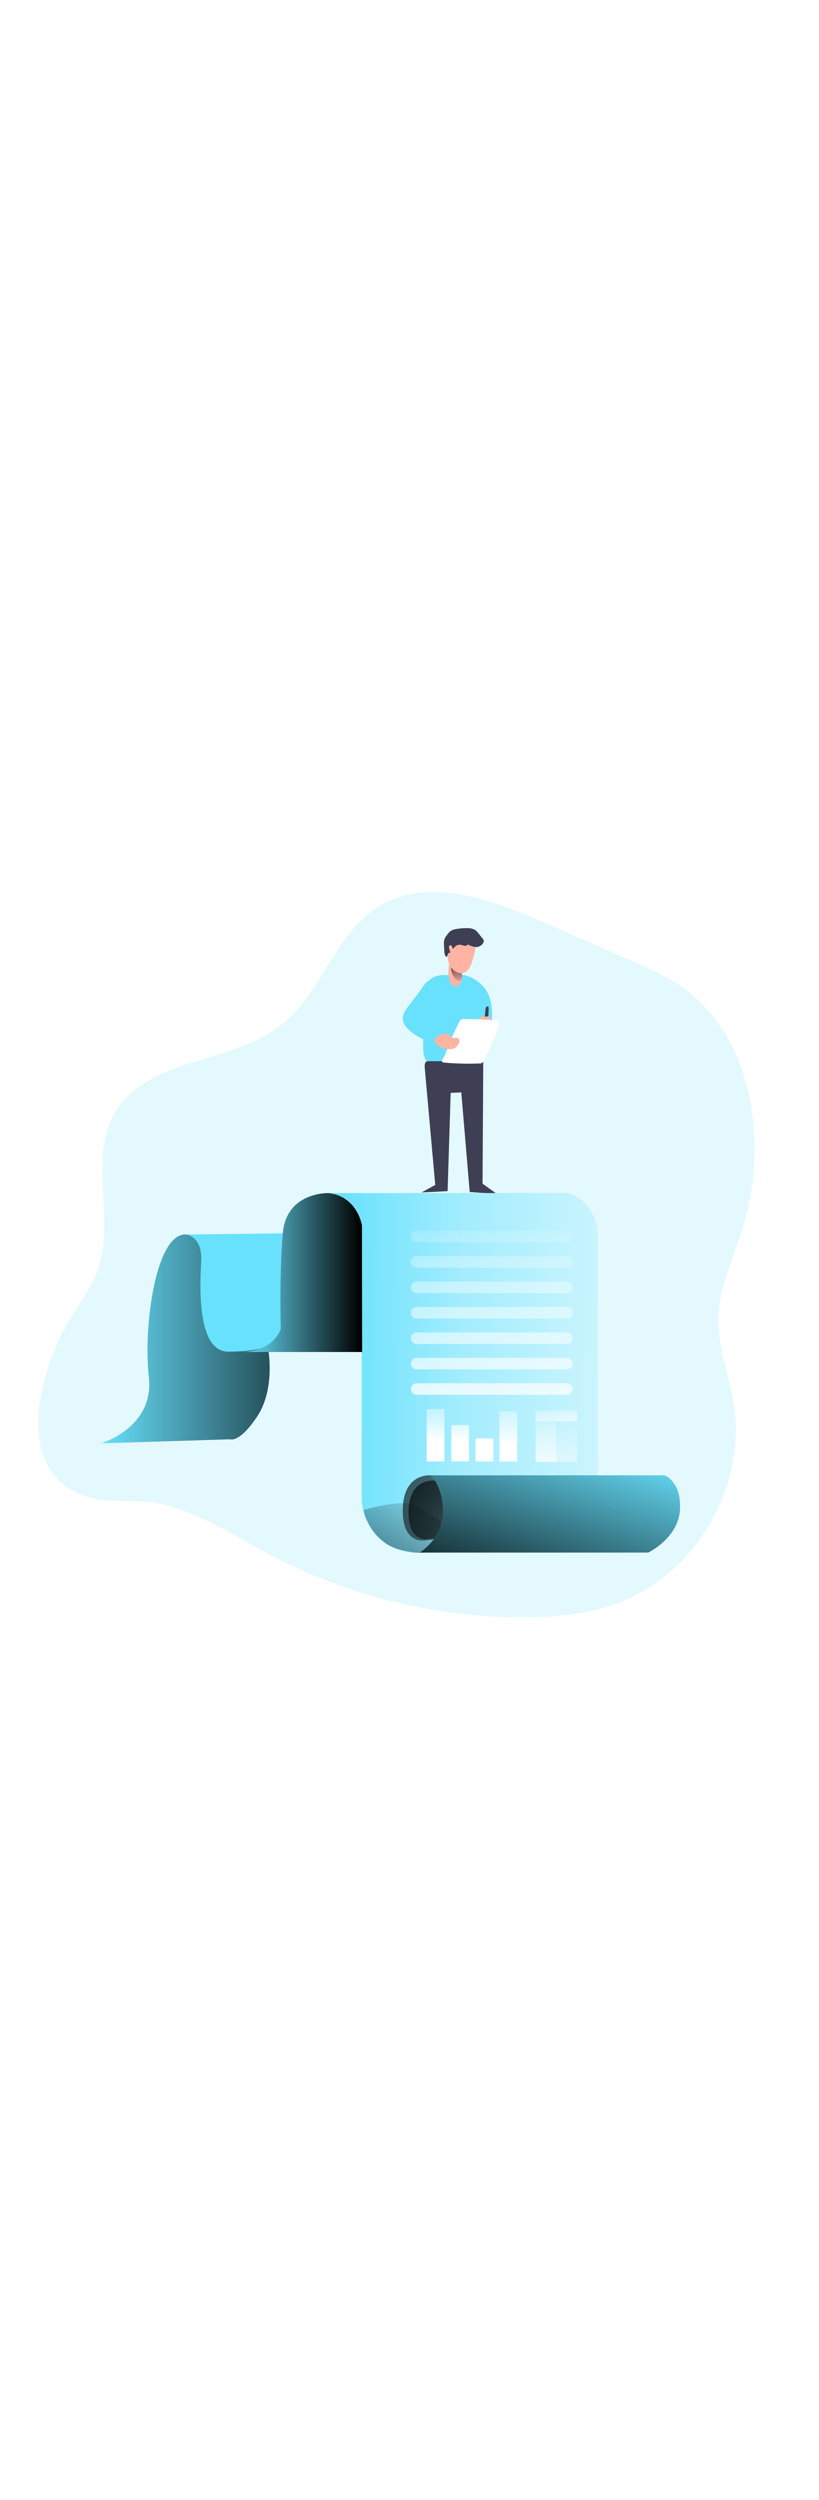 <svg id="_0110_report_analysis_1" xmlns="http://www.w3.org/2000/svg" xmlns:xlink="http://www.w3.org/1999/xlink" viewBox="0 0 500 500" data-imageid="report-analysis-1-90" imageName="Report Analysis 1" class="illustrations_image" style="width: 164px;"><defs><style>.cls-1_report-analysis-1-90{fill:url(#linear-gradient);}.cls-1_report-analysis-1-90,.cls-2_report-analysis-1-90,.cls-3_report-analysis-1-90,.cls-4_report-analysis-1-90,.cls-5_report-analysis-1-90,.cls-6_report-analysis-1-90,.cls-7_report-analysis-1-90,.cls-8_report-analysis-1-90,.cls-9_report-analysis-1-90,.cls-10_report-analysis-1-90,.cls-11_report-analysis-1-90,.cls-12_report-analysis-1-90,.cls-13_report-analysis-1-90,.cls-14_report-analysis-1-90,.cls-15_report-analysis-1-90,.cls-16_report-analysis-1-90,.cls-17_report-analysis-1-90,.cls-18_report-analysis-1-90,.cls-19_report-analysis-1-90,.cls-20_report-analysis-1-90,.cls-21_report-analysis-1-90,.cls-22_report-analysis-1-90,.cls-23_report-analysis-1-90,.cls-24_report-analysis-1-90,.cls-25_report-analysis-1-90,.cls-26_report-analysis-1-90,.cls-27_report-analysis-1-90,.cls-28_report-analysis-1-90{stroke-width:0px;}.cls-2_report-analysis-1-90{isolation:isolate;opacity:.18;}.cls-2_report-analysis-1-90,.cls-28_report-analysis-1-90{fill:#68e1fd;}.cls-3_report-analysis-1-90{fill:url(#linear-gradient-11-report-analysis-1-90);}.cls-4_report-analysis-1-90{fill:url(#linear-gradient-12-report-analysis-1-90);}.cls-5_report-analysis-1-90{fill:url(#linear-gradient-13-report-analysis-1-90);}.cls-6_report-analysis-1-90{fill:url(#linear-gradient-10-report-analysis-1-90);}.cls-7_report-analysis-1-90{fill:url(#linear-gradient-17-report-analysis-1-90);}.cls-8_report-analysis-1-90{fill:url(#linear-gradient-16-report-analysis-1-90);}.cls-9_report-analysis-1-90{fill:url(#linear-gradient-19-report-analysis-1-90);}.cls-10_report-analysis-1-90{fill:url(#linear-gradient-15-report-analysis-1-90);}.cls-11_report-analysis-1-90{fill:url(#linear-gradient-23-report-analysis-1-90);}.cls-12_report-analysis-1-90{fill:url(#linear-gradient-21-report-analysis-1-90);}.cls-13_report-analysis-1-90{fill:url(#linear-gradient-18-report-analysis-1-90);}.cls-14_report-analysis-1-90{fill:url(#linear-gradient-14-report-analysis-1-90);}.cls-15_report-analysis-1-90{fill:url(#linear-gradient-22-report-analysis-1-90);}.cls-16_report-analysis-1-90{fill:url(#linear-gradient-20-report-analysis-1-90);}.cls-17_report-analysis-1-90{fill:url(#linear-gradient-4-report-analysis-1-90);}.cls-18_report-analysis-1-90{fill:url(#linear-gradient-2-report-analysis-1-90);}.cls-19_report-analysis-1-90{fill:url(#linear-gradient-3-report-analysis-1-90);}.cls-20_report-analysis-1-90{fill:url(#linear-gradient-8-report-analysis-1-90);}.cls-21_report-analysis-1-90{fill:url(#linear-gradient-9-report-analysis-1-90);}.cls-22_report-analysis-1-90{fill:url(#linear-gradient-7-report-analysis-1-90);}.cls-23_report-analysis-1-90{fill:url(#linear-gradient-5-report-analysis-1-90);}.cls-24_report-analysis-1-90{fill:url(#linear-gradient-6-report-analysis-1-90);}.cls-25_report-analysis-1-90{fill:#3e3e54;}.cls-26_report-analysis-1-90{fill:#fff;}.cls-27_report-analysis-1-90{fill:#ffb4a3;}</style><linearGradient id="linear-gradient-report-analysis-1-90" x1="789.08" y1="1667.75" x2="760.34" y2="1659.77" gradientTransform="translate(-518.31 1782.05) scale(1 -1)" gradientUnits="userSpaceOnUse"><stop offset="0" stop-color="#000" stop-opacity="0"/><stop offset=".99" stop-color="#000"/></linearGradient><linearGradient id="linear-gradient-2-report-analysis-1-90" x1="797.51" y1="1693.77" x2="796.57" y2="1713.42" xlink:href="#linear-gradient-report-analysis-1-90"/><linearGradient id="linear-gradient-3-report-analysis-1-90" x1="579.93" y1="1477.84" x2="742.75" y2="1477.84" xlink:href="#linear-gradient-report-analysis-1-90"/><linearGradient id="linear-gradient-4-report-analysis-1-90" x1="718.81" y1="1458.37" x2="973.94" y2="1455.14" gradientTransform="translate(-518.31 1782.05) scale(1 -1)" gradientUnits="userSpaceOnUse"><stop offset=".02" stop-color="#fff" stop-opacity="0"/><stop offset=".32" stop-color="#fff" stop-opacity=".39"/><stop offset=".68" stop-color="#fff" stop-opacity=".68"/><stop offset="1" stop-color="#fff"/></linearGradient><linearGradient id="linear-gradient-5-report-analysis-1-90" x1="777.39" y1="1391.06" x2="725" y2="1277.39" xlink:href="#linear-gradient-report-analysis-1-90"/><linearGradient id="linear-gradient-6-report-analysis-1-90" x1="863.06" y1="1307.39" x2="701.59" y2="1434.95" xlink:href="#linear-gradient-report-analysis-1-90"/><linearGradient id="linear-gradient-7-report-analysis-1-90" x1="856.64" y1="1312.94" x2="711.34" y2="1427.71" xlink:href="#linear-gradient-report-analysis-1-90"/><linearGradient id="linear-gradient-8-report-analysis-1-90" x1="870.84" y1="1423.7" x2="828.86" y2="1296.94" xlink:href="#linear-gradient-report-analysis-1-90"/><linearGradient id="linear-gradient-9-report-analysis-1-90" x1="666.23" y1="1518.28" x2="739.29" y2="1518.28" xlink:href="#linear-gradient-report-analysis-1-90"/><linearGradient id="linear-gradient-10-report-analysis-1-90" x1="773.42" y1="1566.04" x2="758.34" y2="1408.32" gradientTransform="translate(-471 1784.53) scale(1 -1)" xlink:href="#linear-gradient-4-report-analysis-1-90"/><linearGradient id="linear-gradient-11-report-analysis-1-90" x1="774.89" y1="1565.89" x2="759.81" y2="1408.19" gradientTransform="translate(-471 1784.53) scale(1 -1)" xlink:href="#linear-gradient-4-report-analysis-1-90"/><linearGradient id="linear-gradient-12-report-analysis-1-90" x1="776.36" y1="1565.76" x2="761.28" y2="1408.04" gradientTransform="translate(-471 1784.53) scale(1 -1)" xlink:href="#linear-gradient-4-report-analysis-1-90"/><linearGradient id="linear-gradient-13-report-analysis-1-90" x1="777.83" y1="1565.61" x2="762.75" y2="1407.91" gradientTransform="translate(-471 1784.53) scale(1 -1)" xlink:href="#linear-gradient-4-report-analysis-1-90"/><linearGradient id="linear-gradient-14-report-analysis-1-90" x1="779.29" y1="1565.47" x2="764.22" y2="1407.76" gradientTransform="translate(-471 1784.53) scale(1 -1)" xlink:href="#linear-gradient-4-report-analysis-1-90"/><linearGradient id="linear-gradient-15-report-analysis-1-90" x1="780.76" y1="1565.33" x2="765.69" y2="1407.62" gradientTransform="translate(-471 1784.53) scale(1 -1)" xlink:href="#linear-gradient-4-report-analysis-1-90"/><linearGradient id="linear-gradient-16-report-analysis-1-90" x1="782.22" y1="1565.19" x2="767.16" y2="1407.48" gradientTransform="translate(-471 1784.53) scale(1 -1)" xlink:href="#linear-gradient-4-report-analysis-1-90"/><linearGradient id="linear-gradient-17-report-analysis-1-90" x1="738.51" y1="1447.95" x2="736.73" y2="1418.7" gradientTransform="translate(-471 1784.53) scale(1 -1)" xlink:href="#linear-gradient-4-report-analysis-1-90"/><linearGradient id="linear-gradient-18-report-analysis-1-90" x1="753.81" y1="1447.01" x2="752.01" y2="1417.76" gradientTransform="translate(-471 1784.53) scale(1 -1)" xlink:href="#linear-gradient-4-report-analysis-1-90"/><linearGradient id="linear-gradient-19-report-analysis-1-90" x1="782.79" y1="1445.22" x2="781.01" y2="1415.99" gradientTransform="translate(-471 1784.53) scale(1 -1)" xlink:href="#linear-gradient-4-report-analysis-1-90"/><linearGradient id="linear-gradient-20-report-analysis-1-90" x1="768.8" y1="1446.09" x2="767" y2="1416.84" gradientTransform="translate(-471 1784.53) scale(1 -1)" xlink:href="#linear-gradient-4-report-analysis-1-90"/><linearGradient id="linear-gradient-21-report-analysis-1-90" x1="804.15" y1="1437.37" x2="804.5" y2="1397.18" gradientTransform="translate(-471 1784.53) scale(1 -1)" xlink:href="#linear-gradient-4-report-analysis-1-90"/><linearGradient id="linear-gradient-22-report-analysis-1-90" x1="816.98" y1="1432.74" x2="817.16" y2="1363.66" gradientTransform="translate(-471 1784.53) scale(1 -1)" xlink:href="#linear-gradient-4-report-analysis-1-90"/><linearGradient id="linear-gradient-23-report-analysis-1-90" x1="810" y1="1442.33" x2="811.61" y2="1420.62" gradientTransform="translate(-471 1784.53) scale(1 -1)" xlink:href="#linear-gradient-4-report-analysis-1-90"/></defs><path id="background_report-analysis-1-90" class="cls-2_report-analysis-1-90 targetColor" d="M167.15,437.09c46.9,24.16,98.87,36.83,151.63,36.95,19.66,0,39.61-1.77,58.06-8.56,47.59-17.57,78.99-71.04,71.18-121.17-2.76-17.78-9.87-35.02-9.42-53.01.48-18.93,9.23-36.49,14.8-54.57,6.23-20.32,8.49-41.64,6.66-62.82-2.75-31.67-15.9-63.81-41.5-82.7-10.28-7.61-22.12-12.78-33.85-17.89l-53.91-23.58c-31.79-13.87-69.81-27.44-99.38-9.32-26.79,16.42-34.91,52.58-59.48,72.14-30.5,24.33-81.71,19.8-101.63,53.33-16.61,27.98.17,65.1-10.53,95.82-3.57,10.23-10,19.15-15.81,28.3-18.76,29.68-38.57,94.3,8.45,110.26,13.95,4.73,30.57,1.15,45.05,4.4,25.17,5.65,47.07,20.74,69.67,32.4Z" style="fill: rgb(104, 225, 253);"/><g id="character_report-analysis-1-90"><path class="cls-28_report-analysis-1-90 targetColor" d="M266.77,82.89c-5,1.22-8.25,6.31-9.21,11.37-.95,5.06-.11,10.26.33,15.4.46,5.51.44,11.01.48,16.59,0,2.45.06,5.07,1.3,7.23,1.57,2.71,4.68,4.13,7.73,4.89,5.03,1.22,10.26,1,15.42.78,2.02-.09,4.19-.23,5.71-1.55,1.09-1.09,1.83-2.47,2.12-3.99.88-3.87,1.34-7.83,1.36-11.8l.88-19.36c.32-6.9.07-16.06-7.34-19.44-2.12-.97-4.44-.65-6.69-.56-3.88.15-8.22-.55-12.08.44Z" style="fill: rgb(104, 225, 253);"/><path class="cls-1_report-analysis-1-90" d="M266.16,128.85c-1.53,1.22,0,5.43,2.45,6.11,1.49.4-7.34.57-8.27-.67-1.04-1.48-1.69-3.19-1.88-4.99-.22-5.47.38-11.01.16-16.53-.23-2.41-.05-4.85.53-7.2,1.09-3.58,3.93-6.35,5.45-9.78,1.68,1.99,1.46,4.89,1.3,7.51-.23,3.91-.09,7.83.43,11.71.1,1.19.39,2.35.87,3.45,1.53,3.14,6.11,3.93,7.04,7.34,1.17,4.38-5.55,3.83-8.07,3.06Z"/><path class="cls-27_report-analysis-1-90" d="M274.19,84.67l.93,2.34c.39.98.94,2.08,1.97,2.3.53.06,1.07-.03,1.57-.24,1.19-.36,2.19-1.16,2.81-2.24.3-.78.42-1.61.34-2.45-.1-2.96-.4-13.93-4.74-13.38-3.48.48-3.86,11.2-2.87,13.67Z"/><path class="cls-18_report-analysis-1-90" d="M278.01,84.72c.72.78,1.83,1.48,2.79,1.01s1.12-1.52,1.22-2.45.16-1.86.17-2.79c.12-.94-.44-1.83-1.33-2.14-1.06-.67-5.45-3.51-5.54-.56.03,2.56.98,5.02,2.69,6.92Z"/><path class="cls-27_report-analysis-1-90" d="M290.65,64.14c-.58,3.4-1.4,6.75-2.45,10.04-.4,1.44-1,2.82-1.77,4.1-.79,1.28-2,2.25-3.42,2.73-1.92.44-3.94-.01-5.49-1.22-1.44-1.02-2.57-2.42-3.28-4.04-.52-1.28-.84-2.63-.94-4.01-.42-3.62.22-7.28,1.83-10.54.53-1.08,1.27-2.04,2.19-2.82,1.83-1.35,4.14-1.86,6.36-1.41,2.2.45,4.3,1.28,6.21,2.45,1.71.98,1.04,3.13.76,4.73Z"/><path class="cls-25_report-analysis-1-90" d="M290.34,55.05c.62.51,1.18,1.1,1.66,1.75l2.57,3.18c.4.4.67.91.78,1.47.02.49-.11.97-.38,1.38-.87,1.42-2.37,2.33-4.02,2.45-1.87-.05-3.68-.61-5.26-1.61-.49.69-1.35,1.02-2.18.82-.82-.13-1.58-.51-2.45-.62-1.47-.15-2.9.51-3.74,1.72-.23.34-.64.78-.95.51-.12-.11-.19-.26-.2-.43-.13-.68-.49-1.53-1.22-1.49-.46.07-.82.44-.87.9-.03.45.04.9.2,1.32l.6,1.94c.02.08.02.16,0,.23,0,.21-.35.2-.57.22-.49,0-.79.55-.94,1.01-.09.49-.29.95-.59,1.35-.05.06-.12.09-.2.11-.08,0-.16-.04-.22-.1-.72-.75-1.1-1.76-1.05-2.8-.12-1.49-.21-3-.27-4.5-.13-1.18,0-2.38.35-3.51.39-.88.91-1.7,1.53-2.45.55-.83,1.21-1.58,1.96-2.23,1.17-.8,2.52-1.29,3.94-1.43,2.06-.37,4.15-.54,6.25-.5,1.85-.12,3.69.33,5.27,1.3Z"/><path class="cls-28_report-analysis-1-90 targetColor" d="M298.96,96.26c1.58,4.89,1.53,10.19,1.44,15.36.01,1.91-.12,3.81-.42,5.7-.24,1.59-.86,3.1-1.8,4.41-.95,1.32-2.42,2.17-4.04,2.34-.66.05-1.32-.09-1.9-.4-1.48-.87-1.7-2.87-1.76-4.59l-.71-20.13c-.11-3.07-5.72-11.64-5.18-14.67.59-3.29,7.96,2.52,9.72,4.26,2.14,2.17,3.73,4.82,4.63,7.73Z" style="fill: rgb(104, 225, 253);"/><path class="cls-25_report-analysis-1-90" d="M298.3,102.73c0-.45,0-1.01-.4-1.22-.26-.1-.55-.07-.77.1-.51.47-.78,1.14-.75,1.83-.13,1.46-.28,2.91-.42,4.37-.07.86-.57,2.37.73,2.15,1.9-.32,1.5-5.81,1.6-7.23Z"/><path class="cls-27_report-analysis-1-90" d="M294.91,107.67c-1.29.15-2.45.88-3.13,1.99-.04.08-.08.16-.1.24,0,.11.03.23.1.32.41.5,1.02.8,1.66.82,1.39.23,2.81.32,4.22.29.29.02.58-.05.83-.2.22-.2.37-.46.43-.75.27-.88.79-2.59-.35-2.84-.59,0-1.19.06-1.77.15-.63-.05-1.26-.06-1.88-.04Z"/><path class="cls-28_report-analysis-1-90 targetColor" d="M249.69,100.82c-2.08,2.69-4.27,5.81-3.74,9.16.44,1.97,1.48,3.76,2.97,5.12,4.66,4.78,11.13,7.21,17.39,9.51.26.14.56.18.86.13.25-.08.46-.23.62-.44,2.03-2.38.56-6.11-1.65-8.38-2.21-2.26-5.14-3.84-6.57-6.63-.16-.25-.24-.55-.22-.84.1-.34.31-.63.59-.84,3.48-3.17,6.68-7.02,7.57-11.64.57-3.01-1.14-12.85-5.94-10.11-2.31,1.31-4.16,4.96-5.76,7.04l-6.11,7.91Z" style="fill: rgb(104, 225, 253);"/><path class="cls-25_report-analysis-1-90" d="M259.31,138.98l6.41,71.35-8.36,4.59,15.9-.81,1.88-59.92,6.48-.28,5.14,60.76,16.47,1.08-8.65-6.2.45-74.59-33.74-.09c-1.98.02-2.16,2.1-1.98,4.11Z"/><path class="cls-26_report-analysis-1-90" d="M280.27,111.18c.49-1.46,2.01-2.32,3.52-1.98,6.15,0,12.29.25,18.44.75.8-.03,1.58.24,2.18.77.52.91.55,2.02.06,2.95-2.64,7.31-5.78,14.43-9.4,21.3-.12.28-.28.53-.49.75-.53.41-1.2.61-1.87.55-7.23.27-14.46.09-21.67-.54-.42,0-.92-.12-1.09-.51-.4-.92,1.59-3.67,1.98-4.7.81-2.13,1.57-4.28,2.45-6.4,1.72-4.39,3.72-8.72,5.89-12.94Z"/><path class="cls-27_report-analysis-1-90" d="M272.16,118.24c.98-.21,2.26-.21,2.65.71.23.55.06,1.32.56,1.65.19.11.42.15.64.13.78,0,1.55-.18,2.32-.15.79-.03,1.54.34,1.99.99.34.8.25,1.72-.22,2.45-.36.72-.83,1.39-1.38,1.98-.43.48-.95.86-1.53,1.14-.54.22-1.11.35-1.69.37-2.44.2-4.88-.32-7.02-1.5-1.25-.58-2.24-1.6-2.78-2.86-1.35-3.85,4.01-4.41,6.44-4.9Z"/></g><g id="report_report-analysis-1-90"><path class="cls-28_report-analysis-1-90 targetColor" d="M61.62,367.9s32.78-9.51,29.25-40.52c-3.53-31.01,4.35-88.04,22.79-86.82,18.44,1.22,110.77,0,110.77,0v70.59h-60.61s4.23,23.6-6.7,40.17c-10.93,16.57-16.56,14.1-16.56,14.1l-78.94,2.48Z" style="fill: rgb(104, 225, 253);"/><path class="cls-19_report-analysis-1-90" d="M61.62,367.9s32.78-9.51,29.25-40.52c-3.53-31.01,4.35-88.04,22.79-86.82,18.44,1.22,110.77,0,110.77,0v70.59h-60.61s4.23,23.6-6.7,40.17c-10.93,16.57-16.56,14.1-16.56,14.1l-78.94,2.48Z"/><path class="cls-28_report-analysis-1-90 targetColor" d="M200.47,215.31h146.55s16.2,3.88,17.96,25.37v192.05l-108.89,1.76c-1.04.08-2.09.1-3.13.06-17.98-.73-32.16-15.55-32.1-33.54v-165.97s-2.07-17.27-20.4-19.74Z" style="fill: rgb(104, 225, 253);"/><path class="cls-17_report-analysis-1-90" d="M200.47,215.31h146.55s16.2,3.88,17.96,25.37v192.05l-108.89,1.76c-1.27.1-2.55.1-3.82,0-17.69-1.05-31.48-15.74-31.41-33.47v-165.98s-2.07-17.27-20.4-19.74Z"/><path class="cls-23_report-analysis-1-90" d="M221.94,408.58c.77,4.44,6.64,20.02,21.35,23.87,6.77,1.77,14.67,3.5,21.15.84,1.94-.73,3.71-1.86,5.18-3.31,3.51-3.94,3.59-9.87.18-13.9-1.44-1.44-3.09-2.64-4.89-3.58-5.21-3.04-11.57-8.03-17.84-8.18s-19.2,2.21-25.14,4.27Z"/><path class="cls-24_report-analysis-1-90" d="M262.85,387.4s-16.78-1.66-16.95,21.09c-.17,22.76,15.06,18.34,15.06,18.34l3.23-.18s20.27-13.99,9.33-29.42c0-.04-4.49-9.05-10.68-9.83Z"/><path class="cls-22_report-analysis-1-90" d="M264.64,390.63s-15.09-1.53-15.25,18.98c-.16,20.51,13.56,16.48,13.56,16.48l2.9-.16s18.24-12.59,8.4-26.49c0-.06-4.05-8.16-9.61-8.82Z"/><path class="cls-28_report-analysis-1-90 targetColor" d="M262.85,387.4h142.87s10.45,3.75,9.4,21.03c-1.05,17.28-19.38,26.07-19.38,26.07h-139.59s14.1-8.28,14.28-24.46c.18-16.18-7.58-22.65-7.58-22.65Z" style="fill: rgb(104, 225, 253);"/><path class="cls-20_report-analysis-1-90" d="M262.85,387.4h142.87s10.45,3.75,9.4,21.03c-1.05,17.28-19.38,26.07-19.38,26.07h-139.59s14.1-8.28,14.28-24.46c.18-16.18-7.58-22.65-7.58-22.65Z"/><path class="cls-28_report-analysis-1-90 targetColor" d="M113.67,240.57s10.1.94,9.16,16.68c-.94,15.74-2.35,54.74,16.45,54.74s31.49-3.06,32.18-13.87c.7-10.81,1.22-58.25,1.22-58.25l-59.01.7Z" style="fill: rgb(104, 225, 253);"/><path class="cls-28_report-analysis-1-90 targetColor" d="M200.47,215.31s-25.68-.82-27.84,24.55-1.22,58.25-1.22,58.25c0,0-3.75,13.45-23.49,14.1h73.16l-.11-77.17s-2.64-17.74-20.49-19.74Z" style="fill: rgb(104, 225, 253);"/><path class="cls-21_report-analysis-1-90" d="M200.47,215.31s-25.68-.82-27.84,24.55-1.22,58.25-1.22,58.25c0,0-3.75,13.45-23.49,14.1h73.16l-.11-77.17s-2.64-17.74-20.49-19.74Z"/><path class="cls-6_report-analysis-1-90" d="M254.39,238.22h91.62c1.94,0,3.52,1.58,3.52,3.52h0c0,1.94-1.58,3.52-3.52,3.52h-91.62c-1.94,0-3.52-1.58-3.52-3.52h0c0-1.94,1.58-3.52,3.52-3.52Z"/><path class="cls-3_report-analysis-1-90" d="M254.39,253.72h91.62c1.94,0,3.52,1.58,3.52,3.52h0c0,1.94-1.58,3.52-3.52,3.52h-91.62c-1.94,0-3.52-1.58-3.52-3.52h0c0-1.94,1.58-3.52,3.52-3.52Z"/><path class="cls-4_report-analysis-1-90" d="M254.39,269.23h91.62c1.94,0,3.52,1.58,3.52,3.52h0c0,1.94-1.58,3.52-3.52,3.52h-91.62c-1.94,0-3.52-1.58-3.52-3.52h0c0-1.94,1.58-3.52,3.52-3.52Z"/><path class="cls-5_report-analysis-1-90" d="M254.39,284.73h91.62c1.94,0,3.52,1.58,3.52,3.52h0c0,1.94-1.58,3.52-3.52,3.52h-91.62c-1.94,0-3.52-1.58-3.52-3.52h0c0-1.94,1.58-3.52,3.52-3.52Z"/><path class="cls-14_report-analysis-1-90" d="M254.39,300.24h91.62c1.94,0,3.52,1.58,3.52,3.52h0c0,1.94-1.58,3.52-3.52,3.52h-91.62c-1.94,0-3.52-1.58-3.52-3.52h0c0-1.94,1.58-3.52,3.52-3.52Z"/><path class="cls-10_report-analysis-1-90" d="M254.39,315.74h91.62c1.94,0,3.52,1.58,3.52,3.52h0c0,1.94-1.58,3.52-3.52,3.52h-91.62c-1.94,0-3.52-1.58-3.52-3.52h0c0-1.94,1.58-3.52,3.52-3.52Z"/><path class="cls-8_report-analysis-1-90" d="M254.39,331.25h91.62c1.94,0,3.52,1.58,3.52,3.52h0c0,1.94-1.58,3.52-3.52,3.52h-91.62c-1.94,0-3.52-1.58-3.52-3.52h0c0-1.94,1.58-3.52,3.52-3.52Z"/><rect class="cls-7_report-analysis-1-90" x="260.5" y="346.99" width="10.81" height="31.95"/><rect class="cls-13_report-analysis-1-90" x="275.54" y="356.74" width="10.81" height="22.19"/><rect class="cls-9_report-analysis-1-90" x="304.9" y="348.38" width="10.81" height="30.56"/><rect class="cls-16_report-analysis-1-90" x="290.34" y="364.84" width="10.81" height="14.1"/><rect class="cls-12_report-analysis-1-90" x="326.98" y="354.66" width="12.68" height="24.5"/><rect class="cls-15_report-analysis-1-90" x="339.68" y="354.73" width="12.68" height="24.46"/><rect class="cls-11_report-analysis-1-90" x="326.98" y="347.93" width="25.37" height="6.58"/></g></svg>